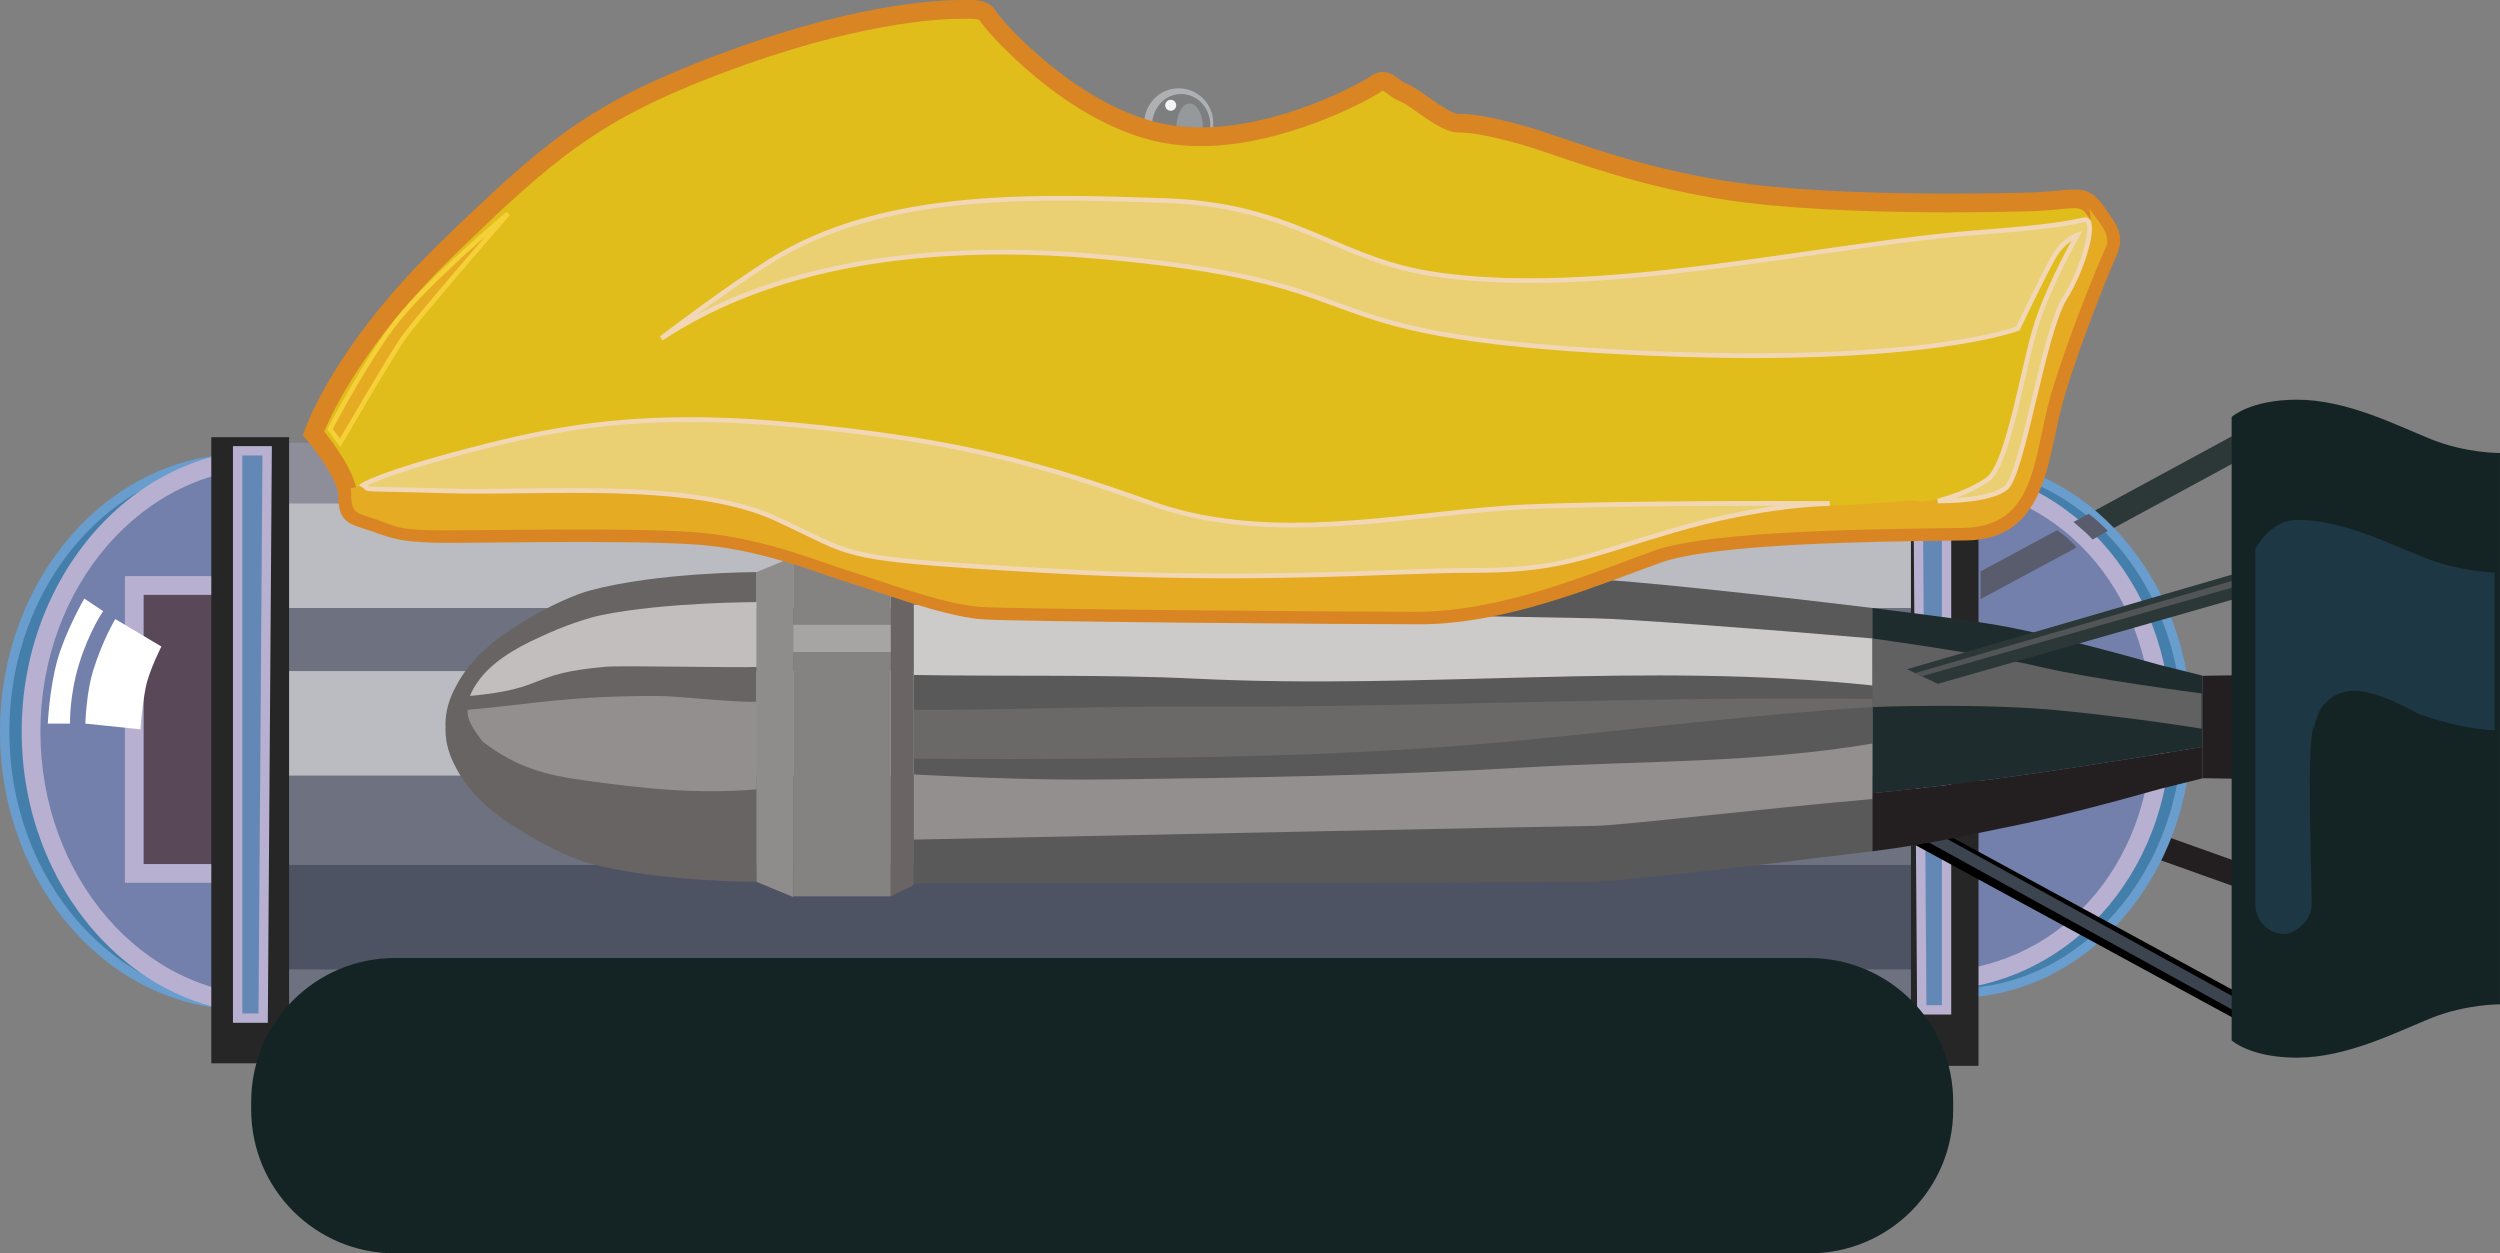 <?xml version="1.0" encoding="utf-8"?>
<!-- Generator: Adobe Illustrator 13.0.0, SVG Export Plug-In . SVG Version: 6.00 Build 14948)  -->
<!DOCTYPE svg PUBLIC "-//W3C//DTD SVG 1.1//EN" "http://www.w3.org/Graphics/SVG/1.1/DTD/svg11.dtd">
<svg version="1.1" id="Layer_1" xmlns="http://www.w3.org/2000/svg" xmlns:xlink="http://www.w3.org/1999/xlink" x="0px" y="0px"
	 width="267.039px" height="133.875px" viewBox="0 0 267.039 133.875" enable-background="new 0 0 267.039 133.875"
	 xml:space="preserve">
<rect x="0" y="0" width="267.039" height="133.875" fill="#808080" stroke="none"/>
<g>
	<g>
		<g>
			<g>
				<path fill="#AEB0B3" d="M129.59,13.133c0,4.597-0.088,3.613-3.696,3.696c-3.079,0.071-3.876,0.58-3.697-3.696
					c0.085-2.04,1.654-3.697,3.697-3.697C127.935,9.436,129.59,11.092,129.59,13.133z"/>
			</g>
			<g>
				<path fill="#7D7E80" d="M129.279,13.34c0,4.101-0.073,3.222-3.119,3.297c-2.598,0.064-3.27,0.518-3.119-3.297
					c0.072-1.819,1.396-3.297,3.119-3.297C127.884,10.042,129.279,11.519,129.279,13.34z"/>
			</g>
			<g>
				<circle fill="#F5F4F4" cx="125.051" cy="11.246" r="0.587"/>
			</g>
			<g>
				<path fill="#96999B" d="M128.497,13.633c0,3.197-0.033,2.513-1.425,2.57c-1.188,0.05-1.494,0.404-1.426-2.57
					c0.033-1.418,0.639-2.57,1.426-2.57S128.497,12.214,128.497,13.633z"/>
			</g>
		</g>
		<g>
			<rect x="28.537" y="47.3" fill="#8E8E9A" width="177.857" height="13.631"/>
		</g>
		<g>
			<rect x="28.537" y="60.931" fill="#6E7280" width="177.857" height="47.914"/>
		</g>
		<g>
			<rect x="28.802" y="53.783" fill="#BBBBC2" width="177.855" height="11.161"/>
		</g>
		<g>
			<rect x="28.802" y="92.388" fill="#4D5363" width="177.855" height="11.161"/>
		</g>
		<g>
			<rect x="28.802" y="71.681" fill="#BBBBC2" width="177.855" height="11.162"/>
		</g>
		<g>
			<path fill="#2C3738" d="M225.183,56.723l17.328-9.396l-1.24-2.285l-17.896,9.704C224.083,55.302,224.742,55.94,225.183,56.723z"
				/>
		</g>
		<g>
			
				<rect x="232.313" y="71.642" transform="matrix(-0.336 0.942 -0.942 -0.336 398.298 -97.808)" fill="#231F20" width="2.602" height="39.604"/>
		</g>
		<g>
			<g>
				<path fill="#447FAB" d="M205.154,49.747c1.215-0.21,2.459-0.32,3.725-0.32c13.66,0,24.736,12.683,24.736,28.329
					c0,15.645-11.076,28.328-24.736,28.328c-1.266,0-2.51-0.109-3.725-0.32V49.747z"/>
				<path fill="#689DCD" d="M208.878,106.583c-1.276,0-2.558-0.11-3.811-0.328l-0.414-0.072V49.326l0.415-0.072
					c1.258-0.217,2.539-0.328,3.81-0.328c13.915,0,25.236,12.933,25.236,28.829C234.115,93.651,222.793,106.583,208.878,106.583
					L208.878,106.583z M205.654,105.338c1.063,0.163,2.146,0.245,3.225,0.245c13.364,0,24.236-12.484,24.236-27.828
					c0-15.345-10.872-27.829-24.236-27.829c-1.074,0-2.156,0.083-3.225,0.246V105.338L205.654,105.338z"/>
			</g>
			<g>
				<g>
					<path fill="#7380AC" d="M205.154,92.455V62.597V50.734c0.33-0.016,0.658-0.029,0.99-0.029
						c13.662,0,24.736,11.404,24.736,27.051c0,15.645-11.074,27.05-24.736,27.05c-0.332,0-0.66-0.015-0.99-0.03V92.455z"/>
					<path fill="#B7B0D0" d="M206.144,105.805c-0.348,0-0.691-0.015-1.037-0.031l-0.953-0.045V49.78l0.953-0.045
						c0.346-0.016,0.689-0.03,1.037-0.03c14.432,0,25.736,12.321,25.736,28.051C231.88,93.484,220.576,105.805,206.144,105.805
						L206.144,105.805z M206.154,51.705v52.101c13.527-0.005,23.727-11.203,23.727-26.05
						C229.88,62.908,219.681,51.71,206.154,51.705L206.154,51.705z"/>
				</g>
			</g>
			<g>
				<rect x="204.119" y="47.214" fill="#272626" width="7.215" height="66.635"/>
			</g>
			<g>
				<polygon fill="#6488B5" points="207.923,107.869 207.923,49.036 204.863,49.036 205.277,107.869 				"/>
				<path fill="#B7B0D0" d="M208.423,108.369h-3.643l-0.422-59.833h4.064V108.369L208.423,108.369z M205.773,107.369h1.65V49.536
					h-2.057L205.773,107.369L205.773,107.369z"/>
			</g>
		</g>
		<g>
			<path fill="#595C6C" d="M223.521,57.626l1.639-0.903c-0.756-0.753-1.281-1.274-1.994-1.788c-0.021-0.018-0.039-0.035-0.059-0.053
				l-1.627,0.877C222.181,56.361,222.873,56.911,223.521,57.626z"/>
		</g>
		<g>
			<path fill="#595C6C" d="M219.73,56.632l-8.176,4.404v2.958l10.248-5.511C221.236,57.757,220.55,57.216,219.73,56.632z"/>
		</g>
		<g>
			<g>
				<path fill="#447FAB" d="M29.814,49.306c-1.251-0.215-2.532-0.329-3.836-0.329c-14.07,0-25.478,13.065-25.478,29.18
					s11.408,29.177,25.478,29.177c1.304,0,2.584-0.113,3.836-0.329V49.306z"/>
				<path fill="#689DCD" d="M25.978,107.833C11.654,107.833,0,94.521,0,78.157c0-16.365,11.654-29.68,25.978-29.68
					c1.302,0,2.621,0.113,3.92,0.336l0.416,0.071v58.541l-0.415,0.071C28.604,107.72,27.286,107.833,25.978,107.833L25.978,107.833z
					 M25.978,49.477C12.205,49.477,1,62.343,1,78.157c0,15.813,11.205,28.677,24.978,28.677c1.111,0,2.231-0.085,3.336-0.254V49.731
					C28.205,49.563,27.084,49.477,25.978,49.477L25.978,49.477z"/>
			</g>
			<g>
				<rect x="12.575" y="61.341" fill="#594958" width="14.56" height="33.125"/>
			</g>
			<g>
				<g>
					<path fill="#7380AC" d="M29.814,93.296H14.343V62.542h15.471V49.007c-0.339-0.016-0.678-0.03-1.019-0.03
						c-14.072,0-25.478,13.065-25.478,29.18s11.406,29.177,25.478,29.177c0.341,0,0.68-0.014,1.019-0.028V93.296z"/>
					<path fill="#B7B0D0" d="M28.795,108.333c-14.6,0-26.478-13.537-26.478-30.177c0-16.641,11.878-30.18,26.478-30.18
						c0.357,0,0.711,0.015,1.065,0.031l0.954,0.044v15.49H15.343v28.754h15.471v15.966l-0.957,0.042
						C29.504,108.319,29.151,108.333,28.795,108.333L28.795,108.333z M28.795,49.977c-13.497,0-24.478,12.641-24.478,28.18
						c0,15.537,10.981,28.177,24.478,28.177c0.006,0,0.013,0,0.019,0V94.296H13.343V61.542h15.471V49.977
						C28.808,49.977,28.801,49.977,28.795,49.977L28.795,49.977z"/>
				</g>
			</g>
			<g>
				<rect x="22.571" y="46.699" fill="#272626" width="8.308" height="66.879"/>
			</g>
			<g>
				<polygon fill="#6488B5" points="25.384,108.751 25.384,48.153 28.537,48.153 28.111,108.751 				"/>
				<path fill="#B7B0D0" d="M28.608,109.251h-3.724V47.653h4.156L28.608,109.251L28.608,109.251z M25.884,108.251h1.73l0.419-59.599
					h-2.149V108.251L25.884,108.251z"/>
			</g>
			<g>
				<path fill="#FFFFFF" d="M17.238,69.06c0,0-1.327,2.602-1.673,4.373c-0.458,2.352-0.557,4.471-0.557,4.471l-5.895-0.613
					c0.028-0.672,0.185-3.553,0.821-5.613c1.002-3.252,2.377-5.554,2.377-5.554L17.238,69.06z"/>
			</g>
			<g>
				<path fill="#FFFFFF" d="M11.017,65.278c0,0-1.514,2.175-2.59,5.71c-1.032,3.385-0.946,6.303-0.946,6.303H5.106
					c0,0,0.17-3.695,1.003-6.711c0.854-3.099,2.893-6.643,2.893-6.643L11.017,65.278z"/>
			</g>
		</g>
		<g>
			<g>
				
					<rect x="220.59" y="78.518" transform="matrix(0.478 -0.879 0.879 0.478 29.537 246.312)" width="2.601" height="39.602"/>
			</g>
			<g>
				<polygon fill="#3C4450" points="204.552,87.722 203.703,88.703 239.107,108.215 239.957,107.234 				"/>
			</g>
			<g>
				<g>
					<path fill="#1F2C2D" d="M235.271,72.172c-0.299-0.075-2.1-0.533-4.578-1.143c-4.42-1.246-11.225-3.083-16.256-4.063
						c-2.492-0.483-8.061-1.24-14.449-2.022v19.782c11.873-1.133,23.695-3.023,35.283-4.951V72.172z"/>
				</g>
				<g>
					<path fill="#231F20" d="M199.988,84.726v6.203c6.389-0.781,11.957-2.104,14.449-2.589c5.031-0.979,11.836-2.817,16.256-4.063
						c2.479-0.607,4.279-1.065,4.578-1.141v-3.361C223.683,81.703,211.861,83.593,199.988,84.726z"/>
				</g>
				<g>
					<path fill="#231F20" d="M243.794,72.049l-8.475,0.136c0,0-0.02-0.005-0.049-0.013v10.964c0.029-0.008,0.049-0.013,0.049-0.013
						l8.475,0.136l-0.104-5.605L243.794,72.049z"/>
				</g>
				<g>
					<path fill="#595959" d="M170.263,61.884c-3.469-0.055-49.737-1.033-72.673-1.707v34.17c23.231,0,68.89-0.094,72.357-0.149
						c3.014-0.048,18.115-1.807,30.041-3.269V64.944C188.062,63.483,173.277,61.931,170.263,61.884z"/>
				</g>
				<g>
					<path fill="#676463" d="M63.005,92.235c-1.485-0.4-4.32-1.591-7.16-3.376c-2.905-1.709-5.655-3.954-7.133-6.848
						c-0.708-1.281-1.129-2.646-1.129-4.078c0-0.094,0.008-0.186,0.01-0.279c-0.001-0.094-0.01-0.184-0.01-0.279
						c0-1.432,0.422-2.797,1.129-4.078c1.479-2.895,4.228-5.138,7.133-6.848c2.84-1.783,5.675-2.975,7.16-3.375
						c7.271-1.959,17.807-1.963,17.807-1.963v33.087C80.812,94.198,70.276,94.193,63.005,92.235z"/>
				</g>
				<g>
					<polygon fill="#8F8C8C" points="84.736,95.823 80.812,94.198 80.812,61.111 84.736,59.486 					"/>
				</g>
			</g>
			<g>
				<path fill="#626161" d="M199.988,68.194c0,0,12.578,1.743,17.857,3.021c5.281,1.278,17.32,2.857,17.32,2.857v3.761
					c0,0-6.441-1.076-14.996-1.93c-8.555-0.853-20.182-0.377-20.182-0.377V68.194z"/>
			</g>
			<g>
				<polygon fill="#2C3738" points="206.986,73.044 203.703,71.479 242.259,60.257 242.966,62.759 				"/>
			</g>
			<g>
				<path fill="#6B6968" d="M126.681,75.478c-9.861-0.055-19.515,0.408-29.091,0.336v5.203c6.929,0.104,13.864,0.061,20.769-0.004
					c14.689-0.135,29.334-0.499,43.942-1.91c12.563-1.214,25.078-2.807,37.688-3.576v-0.873
					C175.38,74.34,151.353,75.613,126.681,75.478z"/>
			</g>
			<g>
				<path fill="#CDCBCA" d="M170.263,66.044c-3.469-0.039-49.737-0.991-72.673-1.465v7.518c10.093,0.176,20.486-0.076,30.158,0.396
					c24.679,1.205,47.654-1.861,72.24,0.723v-5.022C188.062,67.167,173.277,66.076,170.263,66.044z"/>
			</g>
			<g>
				<path fill="#938F8F" d="M162.808,81.978c-14.658,0.856-29.742,1.111-44.439,1.281c-7.149,0.082-13.919-0.187-20.779-0.535v6.959
					c22.937-0.475,69.205-1.426,72.673-1.465c3.014-0.033,17.799-1.84,29.725-2.866v-5.925
					C187.21,81.548,175.796,81.22,162.808,81.978z"/>
			</g>
			<g>
				<path fill="#C1BEBD" d="M64.768,71.215c1.642-0.14,14.396,0.13,16.043,0.022v-6.922c0,0-9.782,0.003-16.536,1.381
					c-1.38,0.279-4.012,1.117-6.648,2.373c-2.699,1.201-5.252,2.779-6.625,4.814c-0.343,0.47-0.611,0.957-0.791,1.456
					C58.771,73.53,56.188,71.949,64.768,71.215z"/>
			</g>
			<g>
				<path fill="#938F8F" d="M62.209,83.328c7.034,0.995,12.361,1.482,18.602,0.995v-9.372c-1.979,0.133-8.439-0.605-10.42-0.61
					c-9.484-0.023-13.173,0.813-20.435,1.483c0.002,0.041,0.004,0.082,0.005,0.124c-0.002,0.065-0.008,0.13-0.008,0.196
					c0,0.99,0.947,2.176,1.585,3.063C55.284,82.085,58.538,82.808,62.209,83.328z"/>
			</g>
			<g>
				<polygon fill="#525555" points="205.343,72.22 204.529,71.905 243.085,60.685 241.326,61.935 				"/>
			</g>
			<g>
				<path fill="#142425" d="M259.673,46.916c3.738,1.506,7.365,1.473,7.365,1.473v24.377v10.139v24.375c0,0-3.627-0.032-7.365,1.473
					c-3.656,1.473-8.979,4.223-14.316,4.223c-5,0-6.982-1.844-6.982-1.844V82.904V72.765V44.539c0,0,1.982-1.846,6.982-1.846
					C250.695,42.693,256.017,45.444,259.673,46.916z"/>
			</g>
			<g>
				<path fill="#1E3744" d="M260.058,59.966c2.566,0.868,5.082,1.127,6.404,1.203v16.84c-2.771-0.122-5.396-0.828-7.988-1.707
					c-3.43-1.737-7.551-4.043-10.217-1.082c-0.611,0.678-0.842,1.565-1.072,2.393c-0.857,1.17-0.268,14.867-0.268,19.008
					c-0.002,2.077-2.26,3.148-2.74,3.148c-2.209,0-3.266-1.742-3.266-3.106V58.654c0.01-0.019,0.025-0.032,0.033-0.053
					c0.41-0.783,0.941-1.392,1.537-1.926c1.02-0.775,1.682-1.137,2.961-1.137C250.783,55.539,256.4,58.731,260.058,59.966z"/>
			</g>
			<g>
				<polygon fill="#6A6465" points="95.139,95.742 97.59,94.542 97.59,60.177 95.139,59.406 				"/>
			</g>
			<g>
				<rect x="84.736" y="59.486" fill="#858282" width="10.402" height="36.256"/>
			</g>
			<g>
				<rect x="84.736" y="66.742" fill="#A7A4A4" width="10.402" height="2.904"/>
			</g>
		</g>
		<g>
			<path fill="#142425" d="M208.63,118.531c0,8.475-6.871,15.345-15.346,15.345H42.175c-8.475,0-15.345-6.87-15.345-15.345v-0.854
				c0-8.475,6.87-15.344,15.345-15.344h151.109c8.475,0,15.346,6.869,15.346,15.344V118.531z"/>
		</g>
		<g>
			<path fill="#E0BD1B" d="M33.492,46.291c0,0,2.863-8.588,14.09-19.519c11.309-11.009,16.1-14.939,29.242-19.909
				c16.049-6.07,25.246-5.856,26.156-5.856c0.911,0,2.082-0.129,2.603,0.781c0.521,0.911,9.006,10.671,18.882,12.493
				c9.877,1.822,21.329-4.476,22.5-5.314c1.17-0.837,1.691,0.446,2.992,0.944c1.301,0.499,4.293,3.303,5.855,3.25
				c1.561-0.052,4.598,0.579,7.98,1.621c3.383,1.041,12.191,4.574,22.859,5.875c10.672,1.302,25.178,1.042,30.027,0.911
				c4.848-0.131,5.766-1.042,7.129,0.911c1.361,1.951,2.133,2.732,1.352,4.424c-0.781,1.692-4.277,10.381-5.775,15.791
				c-1.754,6.343-1.631,13.922-9.309,14.03s-26.674,0.161-33.049,2.438c-6.377,2.277-16.141,6.526-25.381,6.523
				c-6.506-0.002-42.68-0.266-46.583-0.525c-3.904-0.26-10.67-2.822-13.924-3.818c-3.253-0.996-8.475-3.239-15.064-4.021
				c-6.589-0.78-26.706-0.229-29.959-0.359c-3.254-0.13-3.905-0.391-6.117-1.171c-2.212-0.781-2.863-0.521-2.863-2.862
				C37.135,50.585,33.492,46.291,33.492,46.291z"/>
			<path fill="#D98524" d="M151.656,66.685h-0.01c-6.757-0.002-42.769-0.269-46.65-0.528c-3.148-0.209-7.973-1.819-11.496-2.994
				c-1.014-0.338-1.923-0.642-2.654-0.866c-0.747-0.229-1.596-0.522-2.541-0.848c-3.105-1.074-7.359-2.544-12.349-3.135
				c-2.394-0.284-6.902-0.421-13.781-0.421c-3.253,0-6.52,0.03-9.277,0.055c-3.277,0.03-5.825,0.054-6.823,0.013
				c-3.309-0.132-4.101-0.412-6.219-1.16l-0.19-0.067c-0.353-0.124-0.664-0.221-0.937-0.307c-1.657-0.516-2.594-0.934-2.594-3.499
				c0-1.436-2.089-4.437-3.406-5.991l-0.364-0.429l0.178-0.534c0.12-0.36,3.07-8.945,14.341-19.919
				C58.232,15.008,63.03,11.01,76.47,5.927c14.131-5.344,23.045-5.921,26.222-5.921l0.202,0L103.613,0c0.628,0,2.099,0,2.837,1.291
				c0.578,0.945,8.782,10.27,18.195,12.006c1.125,0.208,2.33,0.313,3.583,0.313c8.561,0,17.154-4.741,18.154-5.457
				c0.43-0.307,0.873-0.463,1.318-0.463c0.729,0,1.26,0.395,1.729,0.744c0.291,0.217,0.566,0.421,0.885,0.543
				c0.605,0.232,1.361,0.765,2.236,1.382c1.019,0.718,2.558,1.803,3.218,1.803l0.229-0.003c1.699,0,4.648,0.608,8.089,1.668
				c0.623,0.191,1.429,0.466,2.394,0.796c4.364,1.492,11.67,3.99,20.293,5.042c6.886,0.84,15.438,1.016,21.399,1.016
				c3.564,0,6.579-0.061,8.479-0.112c1.342-0.036,2.378-0.134,3.21-0.212c0.674-0.064,1.206-0.114,1.688-0.114
				c1.379,0,2.241,0.467,3.078,1.665l0.379,0.538c1.165,1.641,2.008,2.827,1.061,4.878c-0.688,1.487-4.194,10.127-5.72,15.638
				c-0.317,1.148-0.578,2.367-0.83,3.545c-1.115,5.212-2.378,11.119-9.429,11.218l-1.92,0.024c-8.137,0.1-25.069,0.306-30.807,2.356
				c-0.941,0.336-1.957,0.715-3.034,1.118C168.157,63.527,159.703,66.685,151.656,66.685L151.656,66.685z M62.175,55.893
				c6.959,0,11.543,0.142,14.017,0.435c5.205,0.617,9.576,2.128,12.767,3.231c0.919,0.317,1.746,0.604,2.473,0.826
				c0.743,0.228,1.669,0.536,2.701,0.88c3.42,1.141,8.104,2.704,10.996,2.896c3.849,0.256,39.772,0.521,46.517,0.523l0.01,1v-1
				c7.686,0,15.943-3.085,21.973-5.337c1.087-0.406,2.112-0.789,3.063-1.128c6.051-2.162,22.576-2.364,31.454-2.472l1.917-0.024
				c5.192-0.073,6.232-3.709,7.5-9.636c0.258-1.207,0.525-2.455,0.858-3.661c1.479-5.344,4.95-14.036,5.831-15.944
				c0.447-0.968,0.25-1.297-0.875-2.881l-0.389-0.551c-0.519-0.743-0.791-0.81-1.438-0.81c-0.388,0-0.879,0.046-1.5,0.105
				c-0.862,0.082-1.936,0.183-3.344,0.221c-1.914,0.052-4.947,0.113-8.534,0.113c-6.018,0-14.656-0.179-21.642-1.031
				c-8.83-1.077-16.26-3.617-20.698-5.134c-0.941-0.322-1.727-0.591-2.334-0.778c-3.163-0.974-6.037-1.579-7.501-1.579l-0.152,0.002
				c-0.001,0-0.002,0-0.002,0c-1.371,0-2.934-1.102-4.445-2.167c-0.701-0.495-1.427-1.006-1.799-1.149
				c-0.576-0.22-1.013-0.545-1.363-0.806c-0.176-0.131-0.441-0.329-0.54-0.349c0,0.003-0.052,0.02-0.149,0.09
				c-1.069,0.764-10.234,5.83-19.318,5.83c-1.375,0-2.702-0.116-3.946-0.346c-10.327-1.905-19.062-12.094-19.568-12.98
				C104.617,2.113,104.392,2,103.613,2l-0.633,0.006l-0.287-0.001c-2.393,0-11.304,0.418-25.515,5.792
				c-13.08,4.947-17.775,8.863-28.897,19.69c-9.373,9.125-12.844,16.647-13.646,18.617c1.009,1.258,3.502,4.595,3.502,6.823
				c0,1.219,0,1.219,1.189,1.589c0.294,0.092,0.629,0.196,1.007,0.33l0.191,0.067c2.017,0.712,2.625,0.927,5.633,1.047
				c0.978,0.04,3.512,0.015,6.725-0.015C55.643,55.922,58.916,55.893,62.175,55.893L62.175,55.893z"/>
		</g>
		<g>
			<path fill="#E5AC23" d="M223.164,22.28c0.244,1.118,0.375,2.729-0.299,3.531c-3.461,4.112-4.891,8.768-5.48,14.065
				c-0.344,3.11-1.633,6.136-3.158,8.904c0.23,0.226,0.32,0.604,0.033,0.907c-0.428,0.446-0.885,0.848-1.367,1.207v0.5h-0.725
				c-2.076,1.316-4.529,1.964-7.006,2.196c-0.15,0.014-0.268-0.021-0.361-0.083c-0.357,0-0.715-0.006-1.07-0.016
				c-1.473,0.129-2.955,0.209-4.418,0.323c-5.488,0.428-10.965,0.287-16.461,0.265c-0.088,0.207-0.271,0.377-0.555,0.399
				c-6.469,0.517-12.955,0.137-19.42,0.851c-6.248,0.689-12.381,1.018-18.658,1.209c-6.41,0.197-12.785,0.045-19.137-0.902
				c-5.259-0.784-10.857-1.584-15.544-4.242l-69.813-0.039c-1.034,0.429-1.378,0.646-2.27,0.799
				c0.034,0.187,0.055,0.364,0.055,0.531c0,2.342,0.65,2.082,2.862,2.863c2.212,0.779,2.12,0.95,5.373,1.08
				c3.254,0.131,23.371-0.422,29.959,0.359c6.59,0.781,11.812,3.023,15.063,4.02c3.254,0.996,10.02,3.559,13.925,3.818
				c3.904,0.261,40.079,0.523,46.583,0.525c9.242,0.004,19.006-4.246,25.381-6.523c6.377-2.278,25.371-2.305,33.049-2.438
				c7.822-0.137,7.449-7.435,9.309-14.031c1.525-5.404,5.109-14.26,5.93-15.933C225.626,25.034,223.861,23.34,223.164,22.28z"/>
		</g>
		<g>
			<path fill="#EAD073" d="M70.642,36.13c1.534-0.767,14.965-11.507,46.534-8.746c31.568,2.762,20.113,8.093,53.716,10.087
				c33.604,1.995,44.652-2.38,44.652-2.38s2.768-5.832,3.84-7.672c1.07-1.841,2.506-2.302,2.506-2.302s-2.896,5.062-4.314,9.359
				c-1.418,4.296-3.029,15.155-5.246,16.728c-2.215,1.572-5.332,2.301-5.332,2.301s5.434,0.088,7.262-1.383
				c1.83-1.473,4-16.685,6.318-20.326c1.893-2.975,3.506-8.429,2.104-8.32c-0.814,0.063-1.277,0.581-11.127,1.335
				c-17.52,1.341-40.938,7.208-58.697,4.422c-10.129-1.587-14.736-7.349-28.393-7.809c-13.657-0.46-29.886-1.088-41.853,6.267
				C77.857,30.612,70.642,36.13,70.642,36.13z"/>
			<path fill="#F2D7B7" d="M207.172,53.756l-0.179-0.001l-0.053-0.494c0.03-0.007,3.097-0.736,5.244-2.261
				c1.42-1.007,2.68-6.473,3.691-10.866c0.514-2.227,0.998-4.331,1.462-5.736c1.092-3.31,3.076-7.105,3.928-8.671
				c-0.479,0.321-1.123,0.884-1.666,1.817c-1.055,1.811-3.802,7.596-3.83,7.654l-0.042,0.089l-0.092,0.036
				c-0.073,0.029-7.609,2.919-28.285,2.919c-5.101,0-10.643-0.176-16.474-0.522c-17.505-1.039-22.759-2.963-28.32-5
				c-5.053-1.85-10.278-3.764-25.403-5.087c-3.428-0.3-6.803-0.452-10.032-0.452c-14.55,0-26.55,2.942-35.666,8.745
				c-0.331,0.211-0.563,0.358-0.702,0.427l-0.264-0.422c0.072-0.055,7.279-5.559,11.99-8.453c9.452-5.809,21.516-6.554,30.97-6.554
				c3.622,0,7.174,0.12,10.609,0.236l0.414,0.014c8.019,0.27,12.917,2.35,17.654,4.361c3.386,1.438,6.584,2.795,10.77,3.451
				c3.167,0.497,6.599,0.738,10.49,0.738c9.58,0,19.918-1.485,29.916-2.92c6.495-0.933,12.629-1.813,18.232-2.243
				c7.637-0.584,9.638-1.031,10.492-1.222c0.27-0.06,0.443-0.098,0.635-0.112c0.307-0.05,0.513,0.123,0.64,0.353
				c0.655,1.194-0.885,5.792-2.513,8.351c-1.131,1.776-2.23,6.38-3.294,10.833c-1.123,4.701-2.093,8.761-3.079,9.554
				C212.756,53.653,208.452,53.756,207.172,53.756L207.172,53.756z M222.427,24.683l-0.32,0.559c-0.028,0.051-2.9,5.09-4.294,9.313
				c-0.456,1.383-0.938,3.477-1.449,5.692c-1.138,4.938-2.314,10.044-3.89,11.162c-1.155,0.82-2.535,1.411-3.614,1.794
				c1.715-0.104,4.163-0.407,5.243-1.275c0.853-0.687,1.896-5.056,2.905-9.281c1.073-4.493,2.183-9.138,3.358-10.985
				c1.728-2.716,2.963-6.993,2.496-7.842c-0.048-0.088-0.097-0.095-0.142-0.095c-0.191,0.014-0.346,0.049-0.586,0.103
				c-0.864,0.193-2.89,0.645-10.562,1.233c-5.588,0.427-11.714,1.307-18.2,2.238c-10.016,1.438-20.372,2.925-29.987,2.926
				c-3.918,0-7.375-0.244-10.568-0.744c-4.246-0.666-7.472-2.035-10.887-3.485c-4.695-1.993-9.55-4.055-17.476-4.321l-0.414-0.014
				c-3.431-0.116-6.979-0.236-10.592-0.236c-9.388,0-21.363,0.737-30.708,6.479c-2.555,1.57-5.852,3.914-8.334,5.731
				c8.735-4.616,19.719-6.954,32.715-6.954c3.244,0,6.633,0.152,10.076,0.454c15.191,1.329,20.447,3.254,25.531,5.116
				c5.526,2.024,10.747,3.936,28.178,4.971c5.821,0.346,11.354,0.521,16.444,0.521c19.352,0,27.108-2.531,28.012-2.851
				c0.37-0.778,2.801-5.875,3.806-7.599c1.105-1.902,2.583-2.394,2.646-2.414L222.427,24.683L222.427,24.683z"/>
		</g>
		<g>
			<path fill="#EAD073" d="M38.781,51.816c1.074,0.613-1.424,0.307,8.801,0.613c10.225,0.309,26.096-1.225,35.192,2.916
				c9.097,4.141,5.875,4.266,28.584,5.586c22.709,1.319,36.825,0,46.032,0s11.508-1.38,21.33-4.266
				c9.818-2.883,16.725-2.883,16.725-2.883s-19.641-0.129-31.916,0.333s-27.311,4.395-40.508-0.333
				c-13.196-4.729-21.942-6.877-38.284-8.411c-16.341-1.534-25.454,0.345-34.783,2.781C40.623,50.588,38.781,51.816,38.781,51.816z"
				/>
			<path fill="#F2D7B7" d="M131.339,61.768c-6.659,0-13.199-0.192-19.996-0.587c-19.395-1.127-19.956-1.401-25.323-4.018
				c-0.93-0.453-2.005-0.978-3.35-1.59c-5.667-2.58-14.078-2.927-21.558-2.927c-1.805,0-3.593,0.021-5.327,0.041
				c-1.636,0.019-3.225,0.037-4.735,0.038c-1.213,0-2.378-0.012-3.476-0.045c-3.111-0.093-5.043-0.13-6.257-0.153
				c-2.155-0.041-2.155-0.041-2.388-0.286c-0.051-0.054-0.109-0.114-0.272-0.208l-0.352-0.201l0.337-0.225
				c0.077-0.051,1.983-1.279,11.248-3.697c6.749-1.763,13.646-3.345,23.785-3.345c3.471,0,7.097,0.182,11.085,0.556
				c17.092,1.605,25.983,3.995,38.345,8.425c4.303,1.542,9.205,2.291,14.985,2.291c4.997,0,10.004-0.541,14.847-1.064
				c3.717-0.402,7.227-0.781,10.582-0.908c7.682-0.289,18.165-0.35,25.607-0.35c3.799,0,6.32,0.017,6.32,0.017l-0.002,0.5
				c-0.068,0-6.988,0.035-16.654,2.873c-1.861,0.547-3.452,1.04-4.872,1.479c-6.012,1.862-9.029,2.796-16.528,2.796
				c-2.581,0-5.551,0.104-8.989,0.224C143.792,61.567,138.054,61.768,131.339,61.768L131.339,61.768z M61.113,52.146
				c7.534,0,16.012,0.353,21.765,2.972c1.35,0.614,2.429,1.141,3.362,1.596c5.286,2.577,5.838,2.846,25.133,3.968
				c6.787,0.394,13.317,0.586,19.966,0.586c6.706,0,12.198-0.192,17.044-0.362c3.443-0.121,6.417-0.225,9.007-0.225
				c7.423,0,10.23-0.87,16.381-2.774c1.421-0.44,3.015-0.934,4.879-1.481c4.425-1.299,8.28-2.015,11.178-2.41
				c-0.229,0-0.463,0-0.701,0c-7.438,0-17.914,0.061-25.588,0.35c-3.339,0.125-6.841,0.504-10.548,0.905
				c-4.855,0.525-9.877,1.067-14.9,1.067c-5.838,0-10.795-0.759-15.154-2.32c-12.322-4.415-21.184-6.798-38.223-8.397
				c-3.972-0.373-7.583-0.554-11.038-0.554c-10.079,0-16.942,1.574-23.659,3.328c-7.175,1.873-9.917,3.038-10.77,3.456
				c0.017,0.017,0.032,0.032,0.045,0.046c0.085,0.089,0.18,0.095,2.035,0.13c1.215,0.023,3.149,0.06,6.263,0.153
				c1.094,0.033,2.254,0.045,3.461,0.045c0.001,0,0.002,0,0.002,0c1.509,0,3.094-0.019,4.727-0.038
				C57.516,52.167,59.305,52.146,61.113,52.146L61.113,52.146z"/>
		</g>
		<g>
			<path fill="#E5AC23" d="M35.252,45.832c0,0,4.014-7.676,7.211-11.661c3.62-4.512,11.815-11.355,11.815-11.355
				S44.25,34.319,42.924,36.319C41.443,38.552,36.326,47.3,36.326,47.3L35.252,45.832z"/>
			<path fill="#F6D038" d="M36.35,47.756l-1.391-1.902l0.072-0.138c0.041-0.077,4.063-7.743,7.238-11.702
				c3.594-4.479,11.768-11.323,11.85-11.391l0.349,0.356c-0.1,0.115-10.033,11.515-11.334,13.478
				c-1.461,2.202-6.54,10.882-6.591,10.97L36.35,47.756L36.35,47.756z M35.546,45.81l0.757,1.035
				c0.947-1.616,5.108-8.698,6.413-10.665c0.937-1.412,6.062-7.393,9.108-10.917c-2.716,2.394-6.881,6.216-9.166,9.063
				C39.747,37.956,36.103,44.759,35.546,45.81L35.546,45.81z"/>
		</g>
	</g>
</g>
</svg>

